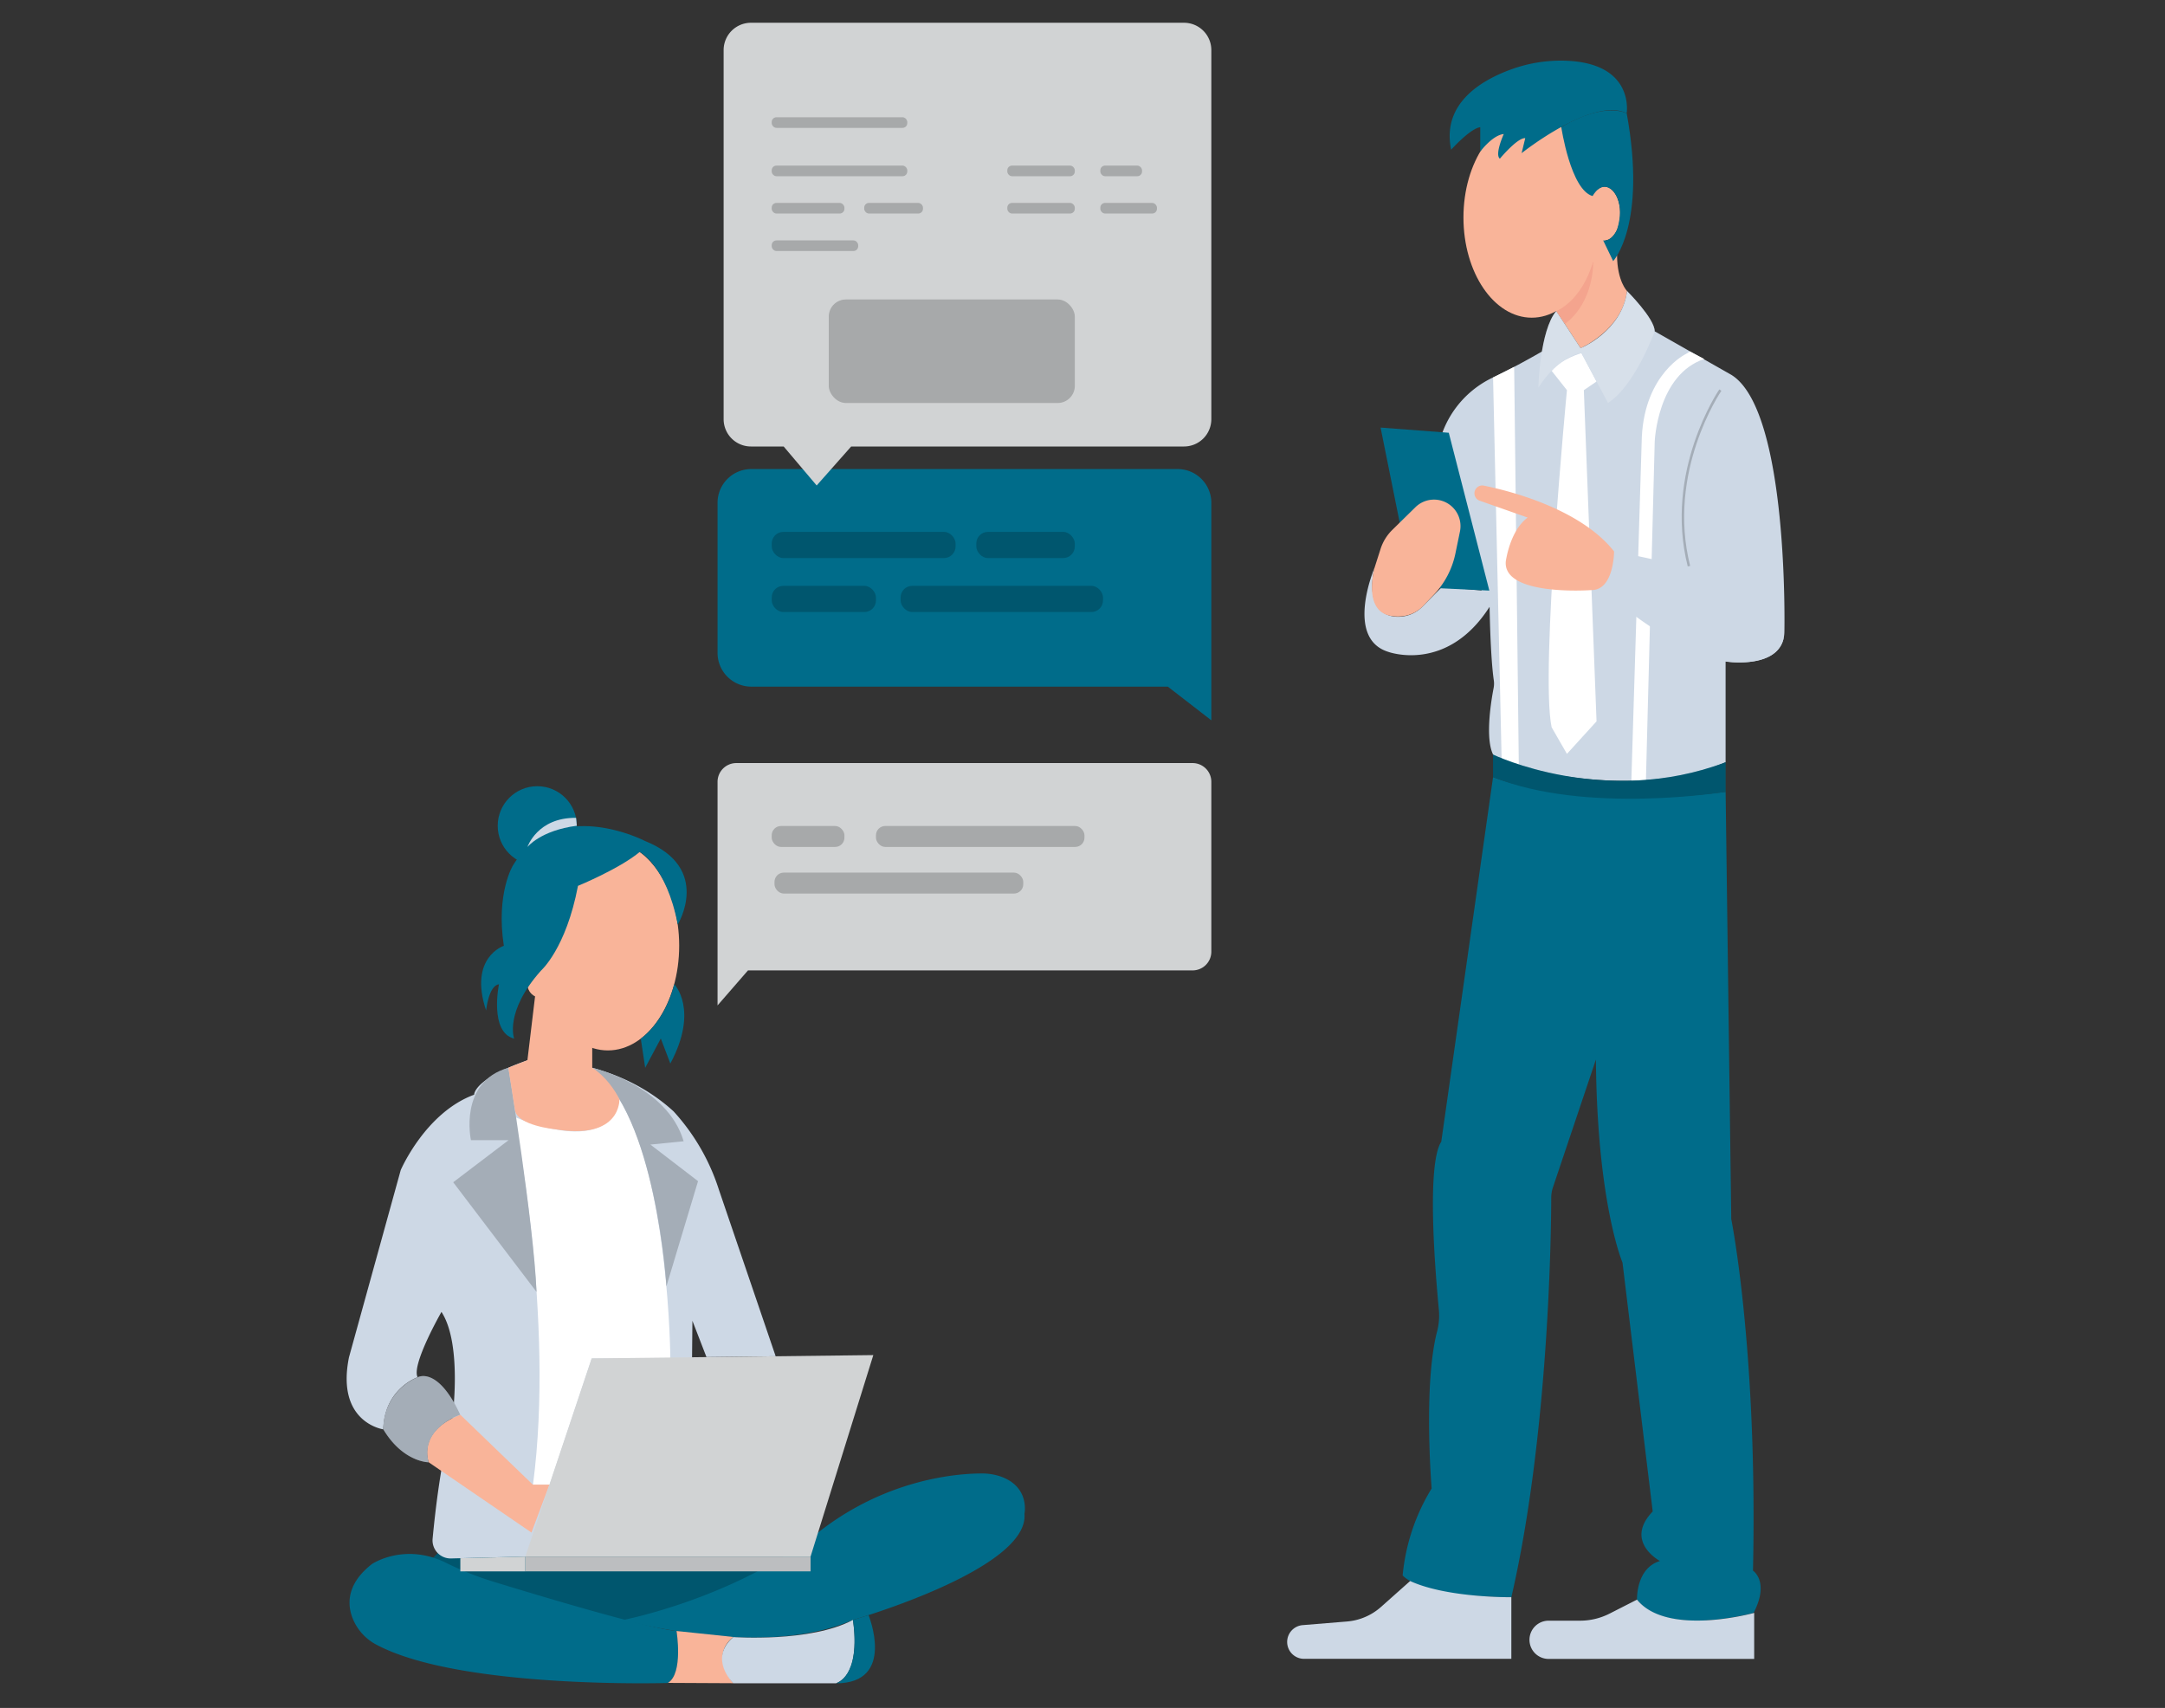 <svg id="b0a24f82-e0e9-4877-9558-21bbfcd0eed7" data-name="Layer 1" xmlns="http://www.w3.org/2000/svg" width="865.76" height="682.89" viewBox="0 0 865.76 682.89"><rect x="0" y="0" width="865.76" height="682.89" fill="#333333" stroke="none"/><polygon points="170.78 625.33 176.46 619.56 324.14 619.56 310.22 637.13 249.28 652.16 170.78 625.33" fill="#006c8a"/><polygon points="170.78 625.33 176.46 619.56 324.14 619.56 310.22 637.13 249.28 652.16 170.78 625.33" opacity="0.2"/><path d="M400.16,590.35a23,23,0,0,0-7.64-1.21c-9.34,0-37.94,2-65.39,23.62-33.41,26.34-77.85,34.94-77.85,34.94s55.55,15.85,91.79,0c0,0,70.54-20.2,68.6-42.42C409.67,605.28,412,594.54,400.16,590.35Z" fill="#006c8a"/><path d="M270.53,652.16s3.3,15.92-3.42,20.75c0,0-83.09,2.53-116.53-15.29a20.4,20.4,0,0,1-9.81-11.22c-2-5.68-1.74-13.5,8-21.07,0,0,12.83-8.63,29.38-.57a126.73,126.73,0,0,0,18.07,7.31C216.86,638.41,257.67,650.65,270.53,652.16Z" fill="#006c8a"/><path d="M173,615.21c1.06-11.3,3.44-32.05,7.75-46.81,0,0,4.43-30.57-4.21-43.86,0,0-12.18,21.26-9.53,26.13,0,0-13.29,4.44-13.73,20.83,0,0-19-2.66-13.73-28.8l20.7-74.87s9.87-23,29.36-30.13c0,0-.44-6.2,21.26-13.73,0,0,33.23-2.66,58.48,20.38a84.44,84.44,0,0,1,18.17,31.45l22.66,66.47-27.67.33-5.62-14.52L276,620.67l-95.6,2.45A7.23,7.23,0,0,1,173,615.21Z" fill="#cdd8e5"/><path d="M576.35,456.48l20.71-145.79s31.81,13.74,93,5.91l2.25,170.8S702.93,540.06,701,628c0,0,6.75,4.35.23,16.91,0,0-35.5,9.67-46.61-5.31,0,0-.49-12.56,9.18-15.46,0,0-14.5-7.73-2.9-19.81l-12.08-99.52s-10.15-23.68-10.63-81.17L621,474.76a13.16,13.16,0,0,0-.68,4.07c0,13.89-1,95.06-15.94,159.78,0,0-34.3.49-43.48-8.69a81,81,0,0,1,11.6-34.79s-3.4-41.19,2.15-62.66a25.17,25.17,0,0,0,.74-8.77C574,509.16,570.34,465.69,576.35,456.48Z" fill="#006c8a"/><path d="M620.48,121.51l11.59,17.71s16.85-7.4,18.57-22.86c0,0-3.93-3.92-4-14.24l-8-10.24S636.31,117.71,620.48,121.51Z" fill="#f9b499"/><path d="M574.74,181.09c0-.23.07-.46.11-.69a39.5,39.5,0,0,1,22.21-29.49c8.8-4.11,19.53-10.35,19.53-10.35,4.84-.19,10-.6,15.48-1.34a166.83,166.83,0,0,0,29.63-6.76l30.6,17.39h0C715.49,164,713.56,252.6,713.56,252.6c-.32,15.46-23.51,11.91-23.51,11.91v40.26c-38.65,16.75-89.54,0-89.54,0-8-1.93-4.41-23.58-3.23-29.66a9.2,9.2,0,0,0,.07-3.14c-1.39-9.53-1.68-29.36-1.68-29.36-17.08,26.74-40.58,18-40.58,18-17.39-5.48-5.47-33.5-5.47-33.5s-4.79,17.8,8,19.41a13.61,13.61,0,0,0,11.3-4.08l7.7-7.76,15.88,1.41" fill="#cdd8e5"/><path d="M674.26,141.48s-16.42,7.73-17.71,33.17l-4.19,137.54,5.83-.25,3.51-135.35s1-26.79,19.81-33.05l-5.7-3Z" fill="#fff"/><polygon points="597.06 150.91 600.51 304.77 607.36 306.71 605.5 146.68 597.06 150.91" fill="#fff"/><g opacity="0.2"><path d="M674.91,226.48c-9.61-38.11,12.41-70.47,12.63-70.79l.82.57c-.22.32-22,32.32-12.49,70Z"/></g><path d="M620.48,148.26,626.6,156s-10.79,112.57-6.12,134.79l6.12,10.63,11.84-13L633.36,156l5.08-3.46-6.05-11.35S624.55,143.33,620.48,148.26Z" fill="#fff"/><path d="M690.05,304.77V316.6s-55.86,9.18-93-5.91v-9S641.41,323.13,690.05,304.77Z" fill="#006c8a"/><path d="M690.05,304.77V316.6s-55.86,9.18-93-5.91v-9S641.41,323.13,690.05,304.77Z" opacity="0.2"/><path d="M604.37,663.25V638.61s-25.72.33-40.47-6.47l-11.66,10.37a23.36,23.36,0,0,1-13.63,5.82L521,649.77a6.76,6.76,0,0,0-6.28,6.73h0a6.75,6.75,0,0,0,6.75,6.75Z" fill="#cdd8e5"/><path d="M654.62,639.58l-10.83,5.52A26.12,26.12,0,0,1,631.9,648H619.26a7.64,7.64,0,0,0-7.64,7.65h0a7.64,7.64,0,0,0,7.64,7.64h82.22V644.89S666.69,654.56,654.62,639.58Z" fill="#cdd8e5"/><polygon points="559.73 208.97 552.08 170.96 579.35 173.03 595.57 236.13 565.22 234.72 559.73 208.97" fill="#006c8a"/><path d="M205.6,446.56s16.39,80.19,7.53,147.09h6.64l16.84-50.51h31.45s-.44-71.32-20.37-103.66C247.69,439.48,246.8,463,205.6,446.56Z" fill="#fff"/><path d="M279.14,472.26l-12.65,42.07s-4.18-68.92-29.66-87.39c0,0,29.91,6.78,36.55,29.37l-13.29,1.33Z" fill="#cdd8e5"/><path d="M214.56,516.56,181.23,472.7l22.15-16.83H188.32s-5.07-23.31,15-28.93C203.28,426.94,213.4,488.65,214.56,516.56Z" fill="#cdd8e5"/><path d="M279.14,472.26l-12.65,42.07s-4.18-68.92-29.66-87.39c0,0,29.91,6.78,36.55,29.37l-13.29,1.33Z" opacity="0.2"/><path d="M214.56,516.56,181.23,472.7l22.15-16.83H188.32s-5.07-23.31,15-28.93C203.28,426.94,213.4,488.65,214.56,516.56Z" opacity="0.2"/><ellipse cx="243.08" cy="378.12" rx="28.52" ry="41.87" fill="#f9b499"/><circle cx="216.34" cy="393.51" r="5.43" fill="#f9b499"/><path d="M236.83,416.88v10.06s6.35,3.66,10.86,12.54c0,0,.88,16.52-25.92,12,0,0-14.89-1.46-15.83-7.58l-2.66-17,7.63-3,3.65-30.46Z" fill="#f9b499"/><path d="M212.53,612.76l-41.1-28.1s-5-12.21,12.65-19l29,27.95h6.64Z" fill="#f9b499"/><polygon points="349.23 541.81 236.61 543.14 210.08 622.36 324.14 622.36 349.23 541.81" fill="#d1d3d4"/><rect x="210.08" y="622.36" width="114.06" height="5.92" fill="#bcbec0"/><polygon points="184.08 623.03 184.08 628.29 210.08 628.29 210.08 622.36 184.08 623.03" fill="#d1d3d4"/><path d="M293.24,673s-9.66-10.77,0-18.49l-22.71-2.39s2.82,16.89-3.42,20.75Z" fill="#f9b499"/><path d="M341.07,647.7s3.86,21.11-6.76,25.34H293.24s-10.15-9.8,0-18.49C293.24,654.55,324.16,656.78,341.07,647.7Z" fill="#cdd8e5"/><path d="M347.32,645.77s11.14,27.27-13,27.27c0,0,10-2.43,6.76-25.34Z" fill="#006c8a"/><path d="M205.6,415.28s-4-10.67,10.74-27.2c0,0,10-8.74,14.79-33.89,0,0,16.42-6.72,24.68-13.54,0,0,10.65,5.34,15.21,29,0,0,13.82-22.55-13-33.36,0,0-35.72-18.59-52.9,9.75,0,0-6.86,11.09-3.64,32.12,0,0-14.18,4.6-7.09,25.86,0,0,1-10,5.15-10.47C199.51,393.51,195.58,412.73,205.6,415.28Z" fill="#006c8a"/><circle cx="214.85" cy="330.17" r="15.82" fill="#006c8a"/><path d="M230.36,327c-15.51-.18-19.45,11.67-19.45,11.67s5.19-6.62,19.76-8.51Z" fill="#cdd8e5"/><path d="M269.62,393.51s10,10.14-1.56,31.72l-3.81-10L258,426.94l-1.76-11.66S265.61,409.13,269.62,393.51Z" fill="#006c8a"/><path d="M476.9,305.1H294.44a7.5,7.5,0,0,0-7.5,7.5V402l12.17-14H476.9a7.5,7.5,0,0,0,7.5-7.5v-68A7.5,7.5,0,0,0,476.9,305.1Z" fill="#d1d3d4"/><rect x="309.71" y="348.9" width="99.48" height="8.37" rx="3.71" opacity="0.2"/><rect x="350.29" y="330.26" width="83.38" height="8.37" rx="3.71" opacity="0.2"/><rect x="308.6" y="330.26" width="29.08" height="8.37" rx="3.71" opacity="0.2"/><path d="M470.9,187.54H300.44a13.49,13.49,0,0,0-13.5,13.5v60a13.5,13.5,0,0,0,13.5,13.5H467L484.4,288V201A13.49,13.49,0,0,0,470.9,187.54Z" fill="#006c8a"/><rect x="308.6" y="212.66" width="73.53" height="10.47" rx="4.64" opacity="0.2"/><rect x="360.14" y="234.24" width="80.94" height="10.47" rx="4.64" opacity="0.2"/><rect x="390.41" y="212.66" width="39.39" height="10.47" rx="4.64" opacity="0.2"/><rect x="308.6" y="234.24" width="41.69" height="10.47" rx="4.64" opacity="0.2"/><path d="M473.47,9.1H300.3A10.94,10.94,0,0,0,289.37,20V167.59a10.93,10.93,0,0,0,10.93,10.93h13.08l13.2,15.59,13.8-15.59H473.47a10.93,10.93,0,0,0,10.93-10.93V20A10.93,10.93,0,0,0,473.47,9.1Z" fill="#d1d3d4"/><rect x="331.41" y="119.74" width="98.4" height="41.39" rx="6.86" opacity="0.2"/><rect x="308.6" y="46.88" width="54.21" height="4.25" rx="1.89" opacity="0.2"/><rect x="308.6" y="66.21" width="54.21" height="4.25" rx="1.89" opacity="0.2"/><rect x="308.6" y="81.13" width="29.08" height="4.25" rx="1.89" opacity="0.2"/><rect x="402.81" y="66.21" width="26.99" height="4.25" rx="1.89" opacity="0.2"/><rect x="402.81" y="81.13" width="26.99" height="4.25" rx="1.89" opacity="0.2"/><rect x="440.01" y="81.13" width="22.64" height="4.25" rx="1.89" opacity="0.2"/><rect x="440.01" y="66.21" width="16.68" height="4.25" rx="1.89" opacity="0.2"/><rect x="345.59" y="81.13" width="23.5" height="4.25" rx="1.89" opacity="0.2"/><rect x="308.6" y="96.12" width="34.58" height="4.25" rx="1.89" opacity="0.2"/><path d="M640.12,234.72s20.92,21,46.54,28.84a29,29,0,0,0,8.11,1.29c6.11.1,16.23-1,18.4-9.29h0a20,20,0,0,0-11.48-18.81c-10-4.68-27.38-10.93-56.2-16.28" fill="#cdd8e5"/><path d="M610.89,206.94l-19.14-6.73a3.13,3.13,0,0,1-2-3.87h0a3.12,3.12,0,0,1,3.6-2.17c9.15,1.84,38.39,8.9,52.1,26.3,0,0,0,15.46-9,15.46,0,0-35.73,2.66-34.29-11.6C602.21,224.33,603.71,212.26,610.89,206.94Z" fill="#f9b499"/><path d="M615.17,155s.54-22.78,7.16-30.66l9.74,14.87s16.52-6.76,18.57-22.86c0,0,11.06,11,11.06,16.1,0,0-7.73,21.58-18.68,28.67l-10.63-20S623.4,142.12,615.17,155Z" fill="#cdd8e5"/><path d="M615.17,155s.54-22.78,7.16-30.66l9.74,14.87s16.52-6.76,18.57-22.86c0,0,11.06,11,11.06,16.1,0,0-7.73,21.58-18.68,28.67l-10.63-20S623.4,142.12,615.17,155Z" fill="#fff" opacity="0.2"/><path d="M556.76,211.88a18.61,18.61,0,0,0-4.7,7.64l-2.44,7.63s-4.51,16.33,5.71,18.9c0,0,7.74,2.31,13.62-3.62l4.4-4.62A33.88,33.88,0,0,0,582,221.32l1.82-8.81a10.6,10.6,0,0,0-4.13-10.72h0a10.61,10.61,0,0,0-13.67,1Z" fill="#f9b499"/><path d="M167.05,550.67s7.89-4.64,17,15c0,0-16.16,5.23-12.65,19,0,0-10.23,0-18.11-13.16A22.21,22.21,0,0,1,167.05,550.67Z" fill="#cdd8e5"/><path d="M167.05,550.67s7.89-4.64,17,15c0,0-16.16,5.23-12.65,19,0,0-10.23,0-18.11-13.16A22.21,22.21,0,0,1,167.05,550.67Z" opacity="0.2"/><path d="M625.84,129.5l-3.51-5.15s10.09-3.68,14.78-19.95C637.11,104.4,637.77,120.46,625.84,129.5Z" fill="#f4a48e"/><ellipse cx="612.53" cy="86.95" rx="27.31" ry="40.07" fill="#f9b499"/><ellipse cx="641.63" cy="85.38" rx="6.27" ry="10.74" fill="#f9b499"/><path d="M580.3,59.86s7.61-8.5,11.64-9v9.74s4.92-6.61,9.4-7c0,0-3.73,8.16-1.56,9.85,0,0,7-8.45,10.15-8.21l-1.45,6s28.5-22.71,42-15.94c0,0,3.32-19.74-23.72-21a58.08,58.08,0,0,0-21.37,3.06C593.68,31.4,576.28,40.65,580.3,59.86Z" fill="#006c8a"/><path d="M624.34,50.82s3.73,25.11,12.53,27.57c0,0,3.46-6.69,8.07-2.12,0,0,5.1,4.6,1.71,15.52,0,0-2.06,4.88-5.56,4.33l4,8.28S658.64,90,650.51,45.34C650.51,45.34,642.06,40.35,624.34,50.82Z" fill="#006c8a"/></svg>